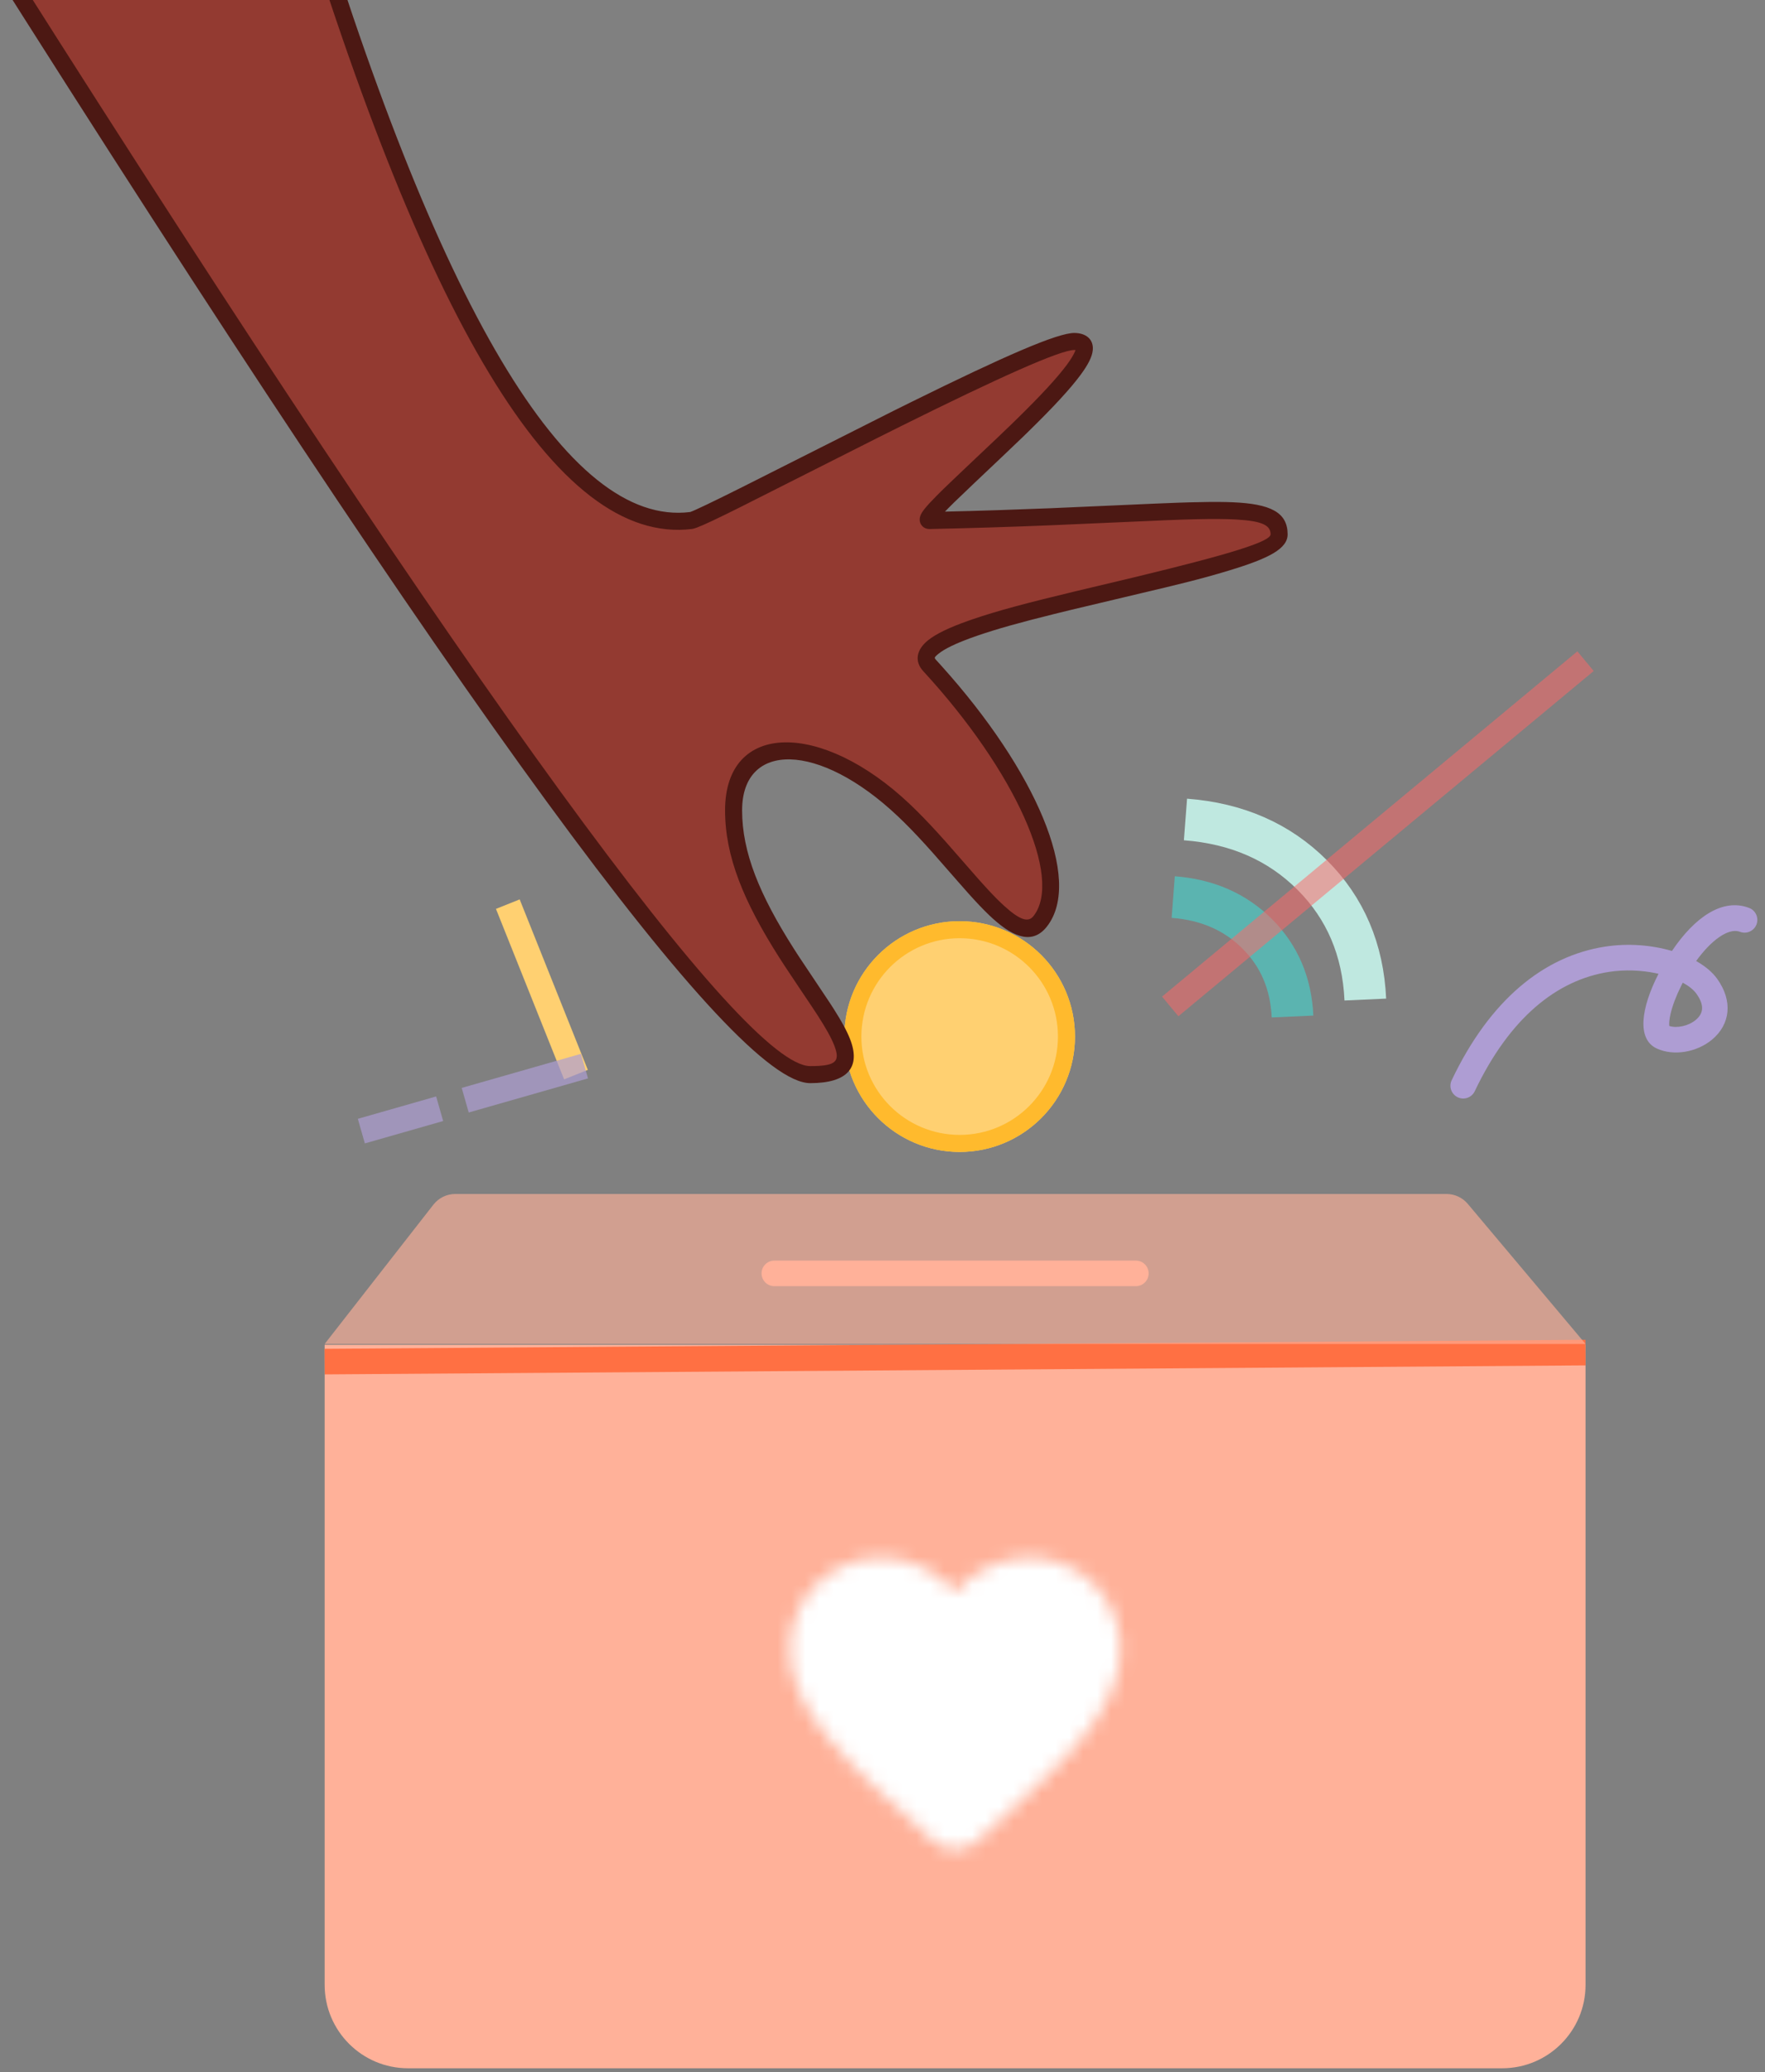<svg xmlns="http://www.w3.org/2000/svg" xmlns:xlink="http://www.w3.org/1999/xlink" width="127" height="149" viewBox="0 0 127 149">
  <rect x="0" y="0" width="127" height="149" fill="#808080" stroke="none"/>
  <defs>
    <path id="donate-a" d="M15.886,23.948 C14.982,24.769 13.59,24.769 12.686,23.936 L12.555,23.817 C6.309,18.166 2.229,14.466 2.383,9.851 C2.455,7.828 3.49,5.889 5.167,4.747 C8.308,2.606 12.186,3.605 14.28,6.056 C16.373,3.605 20.251,2.594 23.392,4.747 C25.069,5.889 26.104,7.828 26.176,9.851 C26.342,14.466 22.25,18.166 16.005,23.841 L15.886,23.948 Z"/>
  </defs>
  <g fill="none" fill-rule="evenodd" transform="translate(-3 -11)">
    <circle cx="72.052" cy="85.539" r="8.297" fill="#FFD071"/>
    <path fill="#FFBA2D" fill-rule="nonzero" d="M72.052,77.241 C76.635,77.241 80.35,80.956 80.35,85.539 C80.35,90.121 76.635,93.836 72.052,93.836 C67.47,93.836 63.755,90.121 63.755,85.539 C63.755,80.956 67.47,77.241 72.052,77.241 Z M72.052,78.467 C68.147,78.467 64.981,81.633 64.981,85.539 C64.981,89.444 68.147,92.61 72.052,92.61 C75.958,92.61 79.124,89.444 79.124,85.539 C79.124,81.633 75.958,78.467 72.052,78.467 Z"/>
    <path fill="#933A31" d="M0,3.678 C35.556,60.077 55.99,88.276 61.303,88.276 C69.272,88.276 55.785,79.08 55.785,69.272 C55.785,63.584 62.012,63.557 68.046,69.272 C72.416,73.411 76.052,79.559 77.854,77.241 C80.326,74.064 76.446,65.975 69.885,58.851 C66.78,55.479 95.057,52.243 95.038,49.417 C95.019,46.59 89.127,48.028 69.885,48.429 C68.397,48.46 84.562,35.591 80.307,35.556 C77.468,35.532 53.891,48.286 52.72,48.429 C43.383,49.574 33.778,33.431 23.908,0 L0,3.678 Z"/>
    <path fill="#4C1813" fill-rule="nonzero" d="M70.994,47.791 C73.548,47.732 75.993,47.651 78.565,47.548 L86.111,47.215 L87.756,47.15 L88.607,47.123 C89.683,47.092 90.531,47.086 91.248,47.103 L91.705,47.118 C94.418,47.234 95.641,47.838 95.651,49.413 C95.658,50.454 94.326,51.145 91.474,52.013 L90.648,52.258 C89.604,52.561 88.612,52.82 86.792,53.259 L80.096,54.849 L78.847,55.155 C76.38,55.766 74.735,56.226 73.339,56.706 L72.852,56.878 C71.742,57.283 70.961,57.663 70.538,58.005 L70.421,58.102 C70.24,58.259 70.232,58.313 70.312,58.408 L70.752,58.893 C77.488,66.371 80.941,74.271 78.338,77.618 C77.364,78.87 76.048,78.514 74.432,77.049 L74.175,76.81 C73.74,76.396 73.265,75.896 72.678,75.242 L71.934,74.398 C71.419,73.808 70.567,72.833 70.135,72.345 L69.543,71.688 C68.852,70.932 68.233,70.293 67.624,69.717 C61.915,64.309 56.398,64.317 56.398,69.272 C56.398,72.294 57.651,75.342 60.116,79.213 L60.425,79.693 C60.465,79.754 60.508,79.819 60.555,79.89 L62.725,83.138 L62.983,83.538 C63.556,84.439 63.923,85.106 64.157,85.699 C64.965,87.742 64,88.889 61.303,88.889 C55.738,88.889 36.201,62.082 1.618,7.389 L-1.017,3.214 L24.344,-0.687 L24.789,0.815 C34.461,33.253 43.863,48.898 52.646,47.821 L52.683,47.811 C52.948,47.727 54.261,47.102 56.403,46.03 L67.335,40.522 L68.62,39.886 C75.295,36.594 79.1,34.932 80.312,34.943 C81.149,34.95 81.697,35.402 81.631,36.17 C81.589,36.655 81.292,37.224 80.765,37.941 C80.011,38.964 78.792,40.274 77.052,41.979 L76.586,42.433 L75.063,43.886 C73.987,44.903 72.148,46.641 71.652,47.129 L71.23,47.549 L70.994,47.791 Z M1.017,4.142 L2.06,5.793 L4.098,9.014 C37.114,61.102 56.525,87.663 61.303,87.663 L61.588,87.66 C63.134,87.627 63.426,87.299 63.082,86.323 L63.017,86.149 C62.801,85.604 62.427,84.937 61.819,83.993 L61.416,83.381 C61.023,82.797 59.99,81.263 59.46,80.457 L59.082,79.873 C56.501,75.819 55.172,72.586 55.172,69.272 C55.172,62.833 62.128,62.823 68.468,68.827 C69.099,69.425 69.737,70.083 70.445,70.858 L71.121,71.609 L73.425,74.238 L73.74,74.588 C74.244,75.146 74.659,75.579 75.034,75.936 L75.255,76.141 C76.412,77.189 76.996,77.347 77.371,76.865 C79.492,74.138 76.054,66.455 69.434,59.266 C68.767,58.541 68.957,57.708 69.766,57.052 C70.351,56.578 71.31,56.122 72.655,55.646 L72.989,55.53 C74.736,54.932 76.839,54.369 80.356,53.526 L84.564,52.525 C91.62,50.826 94.429,49.937 94.425,49.421 C94.421,48.788 93.858,48.472 92.014,48.362 L91.653,48.343 L91.328,48.332 C90.49,48.308 89.455,48.32 88.048,48.366 L86.974,48.406 L78.474,48.778 C75.573,48.895 72.826,48.981 69.898,49.042 C69.387,49.053 69.064,48.601 69.212,48.127 C69.265,47.955 69.372,47.788 69.541,47.577 C69.732,47.338 70.017,47.03 70.41,46.635 L70.792,46.254 C71.387,45.67 73.845,43.351 74.71,42.532 L75.733,41.552 L76.188,41.109 C77.886,39.445 79.072,38.171 79.778,37.214 C80.085,36.796 80.283,36.457 80.365,36.235 L80.387,36.171 L80.301,36.169 C79.315,36.16 74.921,38.123 67.831,41.645 L66.036,42.541 L56.213,47.496 L55.153,48.02 C53.837,48.663 53.155,48.964 52.853,49.028 L52.795,49.038 C43.04,50.234 33.385,34.093 23.472,0.687 L1.017,4.142 Z"/>
    <g transform="translate(26.36 96.858)">
      <path fill="#FFB199" d="M0,10.844 L90.728,10.844 L90.728,56.87 C90.728,60.184 88.042,62.87 84.728,62.87 L6,62.87 C2.686,62.87 -4.82366169e-16,60.184 0,56.87 L0,10.844 L0,10.844 Z"/>
      <g transform="translate(31.089 22.582)">
        <mask id="donate-b" fill="#fff">
          <use xlink:href="#donate-a"/>
        </mask>
        <g fill="#FFF" mask="url(#donate-b)">
          <rect width="28.551" height="28.551"/>
        </g>
      </g>
      <polygon fill="#FF7043" fill-rule="nonzero" points=".007 12.974 90.735 12.326 90.721 10.487 -.007 11.135"/>
      <path fill="#FFB199" fill-opacity=".635" d="M0,10.786 L7.824,0.769 C8.203,0.284 8.785,1.13108272e-16 9.4,0 L80.724,0 C81.314,5.22062787e-15 81.875,0.261 82.255,0.713 L90.728,10.786 L90.728,10.786 L0,10.786 Z"/>
      <path fill="#FFB199" fill-rule="nonzero" d="M32.358,6.63 L58.37,6.63 C58.878,6.63 59.29,6.218 59.29,5.71 C59.29,5.202 58.878,4.791 58.37,4.791 L32.358,4.791 C31.85,4.791 31.438,5.202 31.438,5.71 C31.438,6.218 31.85,6.63 32.358,6.63 Z"/>
    </g>
    <g transform="translate(29 57.692)">
      <g stroke-width="3" transform="matrix(-1 0 0 1 74.907 9.128)">
        <path stroke="#5BB4B0" d="M17.439,13.438 C15.6,11.802 13.562,10.965 11.327,10.927 C9.091,10.888 7.081,11.656 5.297,13.23" transform="rotate(-46 11.368 12.182)"/>
        <path stroke="#BFE8E0" d="M17.039,10.27 C14.266,7.804 11.195,6.542 7.825,6.484 C4.455,6.427 1.425,7.584 -1.265,9.956" transform="rotate(-46 7.887 8.376)"/>
      </g>
      <polygon fill="#FF6868" fill-opacity=".522" fill-rule="nonzero" points="58.79 26.387 88.675 1.56 87.5 .145 57.615 24.973"/>
      <polygon fill="#FFD071" fill-rule="nonzero" points="9.686 18.665 14.59 30.926 16.297 30.243 11.393 17.982"/>
      <polygon fill="#AE9DD3" fill-opacity=".698" fill-rule="nonzero" points="15.804 29.087 7.222 31.539 7.727 33.308 16.309 30.855"/>
      <polygon fill="#AE9DD3" fill-opacity=".698" fill-rule="nonzero" points="5.383 32.152 -.253 33.762 .253 35.531 5.888 33.921"/>
      <path fill="#AE9DD3" fill-rule="nonzero" d="M86.533,21.524 C85.487,20.687 83.807,20.568 82.528,21.182 C80.997,21.917 80.373,23.5 81.112,25.348 C81.331,25.895 81.73,26.439 82.266,26.946 C80.819,28.163 79.472,28.668 78.766,28.264 L78.698,28.221 C78.282,27.929 77.709,28.03 77.417,28.446 C77.126,28.862 77.226,29.435 77.642,29.727 C79.309,30.895 81.596,30.041 83.781,28.068 C85.076,28.828 86.693,29.383 88.383,29.536 C92.787,29.936 97.326,27.847 101.408,22.883 C101.731,22.491 101.674,21.911 101.282,21.589 C100.89,21.266 100.31,21.323 99.988,21.715 C96.278,26.226 92.322,28.047 88.549,27.705 C87.384,27.599 86.267,27.262 85.329,26.814 L85.116,26.708 C86.922,24.642 87.792,22.53 86.533,21.524 Z M82.819,24.665 C82.441,23.719 82.662,23.158 83.323,22.84 C83.941,22.544 84.777,22.577 85.27,22.88 C85.248,23.067 85.151,23.348 84.981,23.685 C84.706,24.229 84.275,24.852 83.753,25.464 L83.576,25.668 C83.211,25.333 82.949,24.989 82.819,24.665 Z" transform="rotate(166 89.434 25.526)"/>
    </g>
  </g>
</svg>
